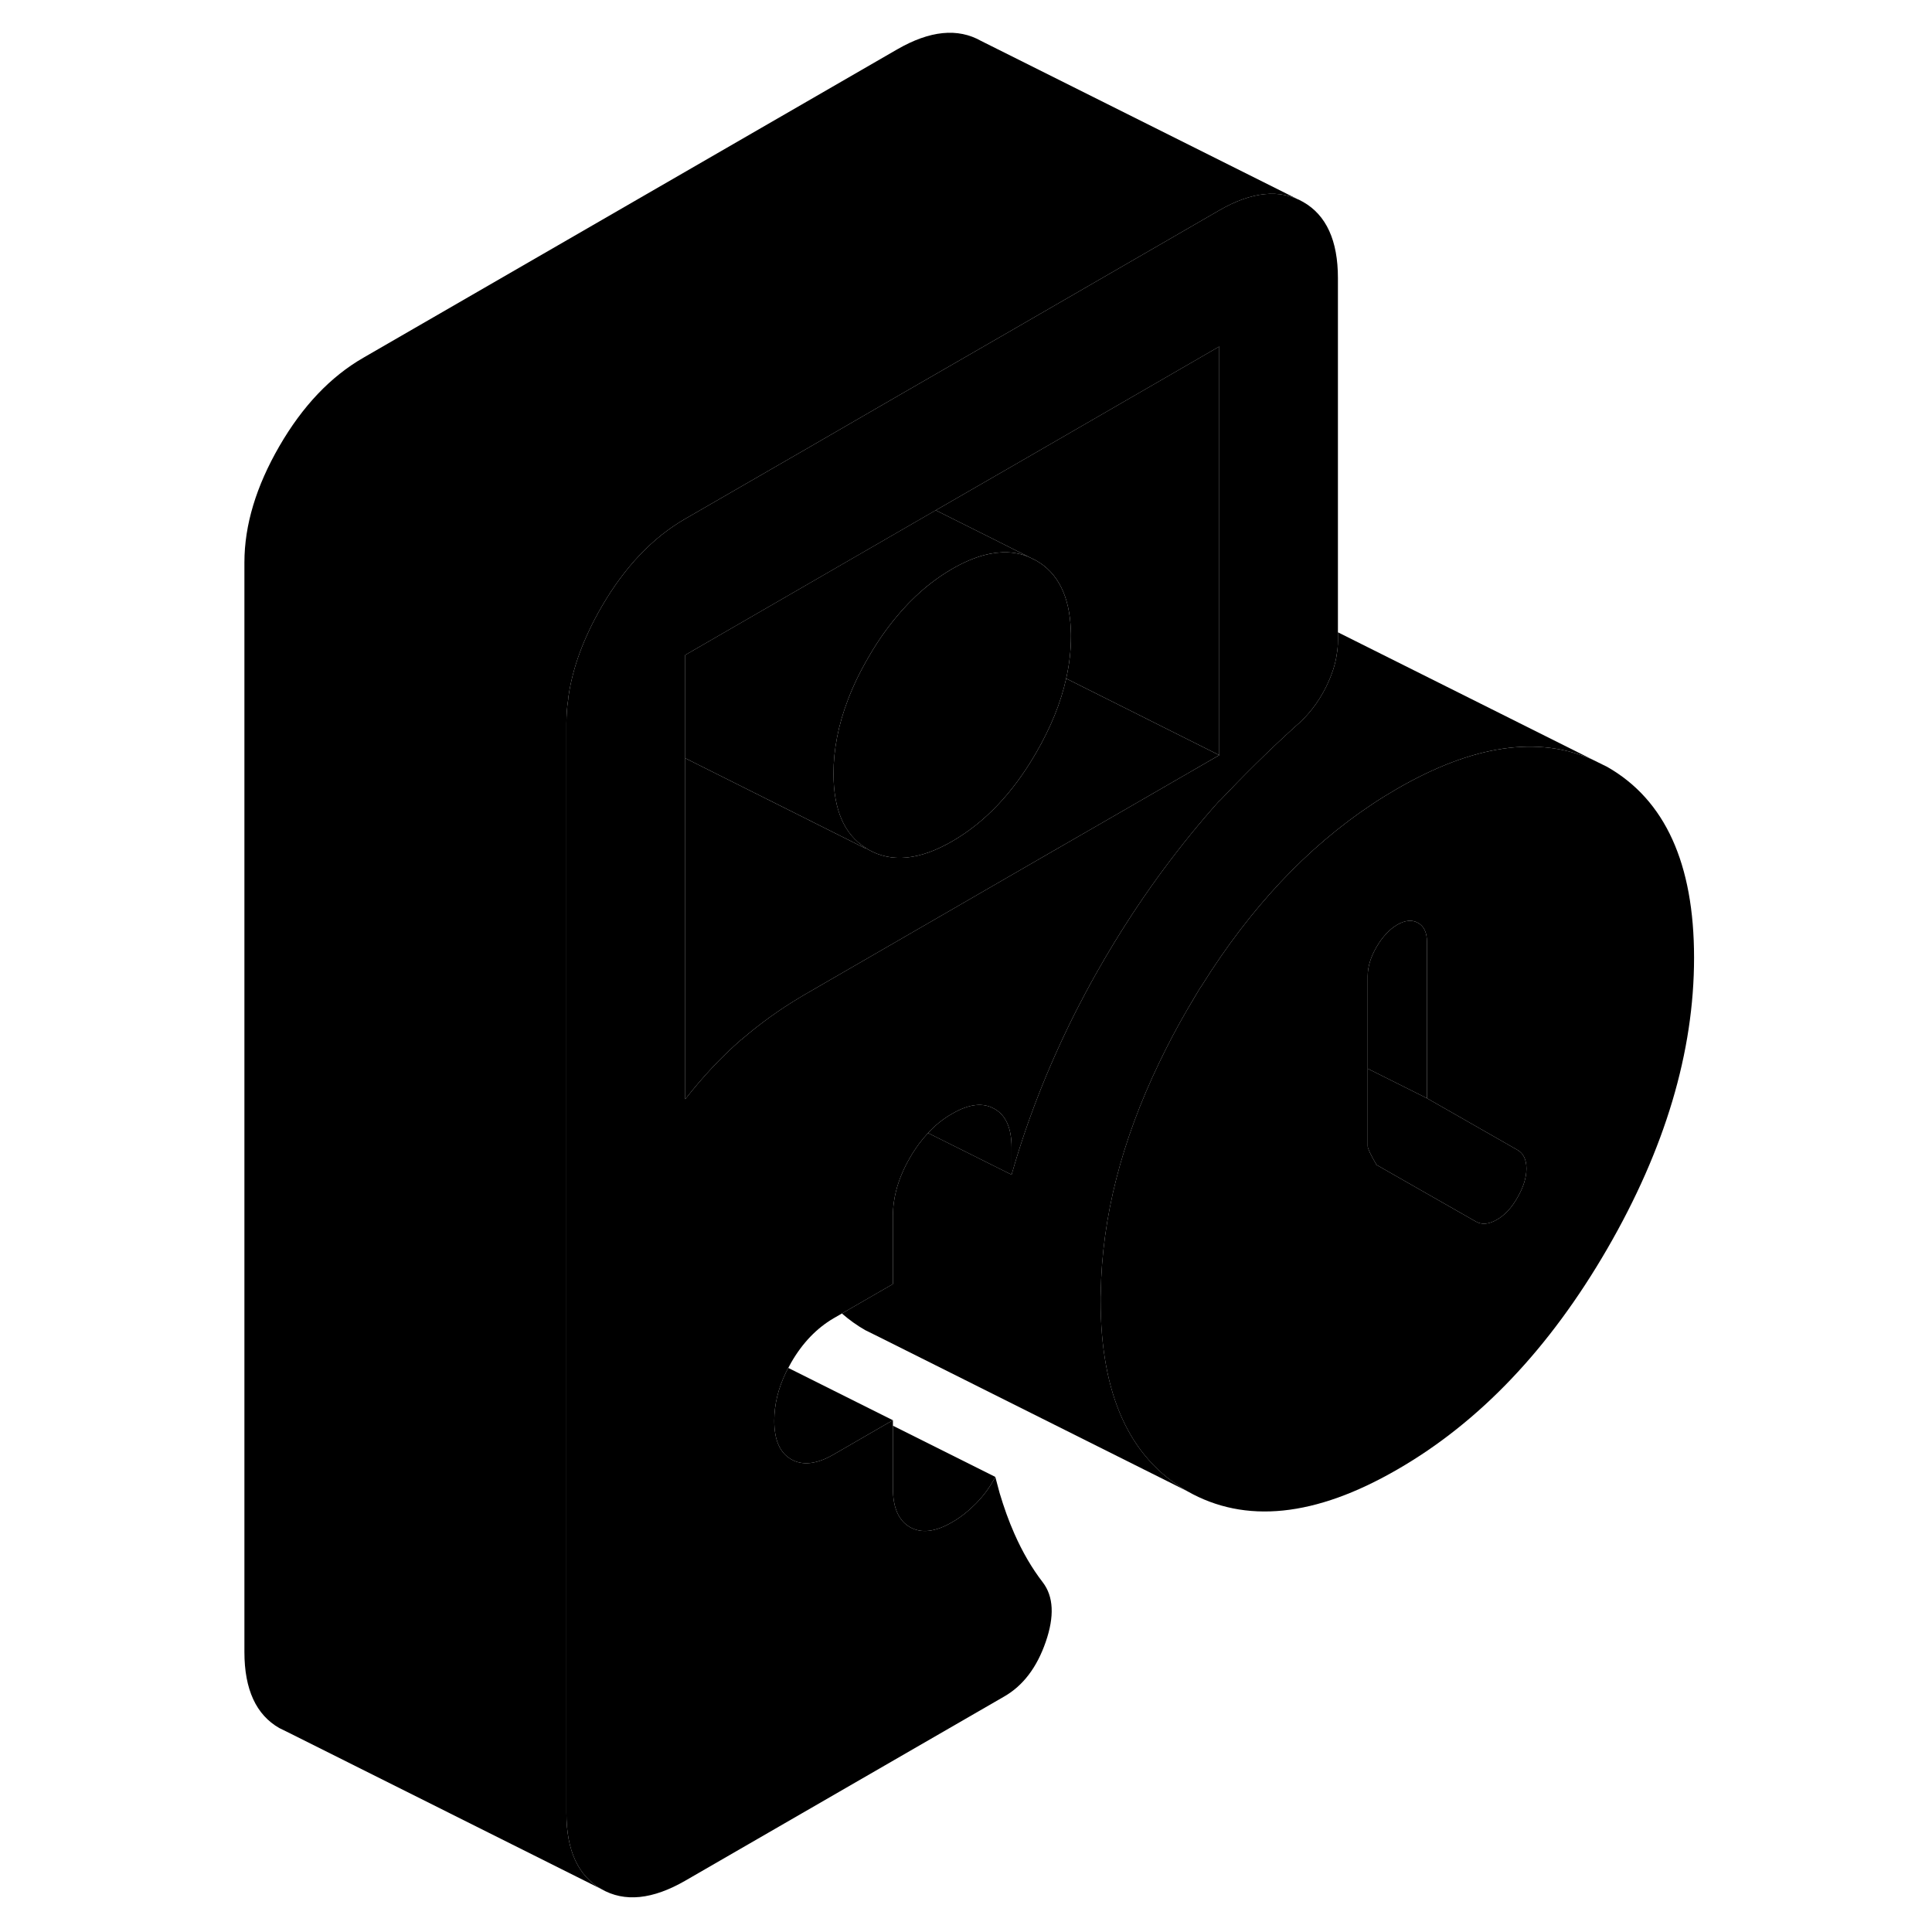 <svg width="24" height="24" viewBox="0 0 95 120" class="pr-icon-iso-duotone-secondary" xmlns="http://www.w3.org/2000/svg" stroke-width="1px" stroke-linecap="round" stroke-linejoin="round">
    <path d="M51.401 34.593C50.56 34.243 49.63 34.213 48.611 34.483C47.99 34.653 47.331 34.933 46.641 35.333C45.73 35.863 44.871 36.523 44.081 37.323C43.981 37.423 43.88 37.523 43.781 37.633C43.59 37.833 43.41 38.033 43.23 38.253C42.59 39.013 41.991 39.863 41.441 40.823C40.921 41.713 40.501 42.583 40.17 43.453C39.571 45.013 39.27 46.553 39.27 48.043C39.27 50.283 39.931 51.823 41.27 52.663C41.261 52.673 41.261 52.683 41.251 52.693L35.861 49.993L30.061 47.093V40.683L43.23 33.073L45.62 31.693L49.341 33.553L51.401 34.593Z" class="pr-icon-iso-duotone-primary-stroke" stroke-linejoin="round"/>
    <path d="M68.441 12.544C66.991 11.724 65.261 11.894 63.231 13.064L50.601 20.364L43.231 24.614L37.771 27.774L34.011 29.944L30.061 32.224C28.031 33.394 26.291 35.224 24.851 37.714C23.761 39.604 23.071 41.454 22.811 43.244C22.801 43.314 22.791 43.384 22.791 43.444C22.711 43.944 22.681 44.444 22.681 44.934V112.614C22.681 114.934 23.411 116.514 24.851 117.334C26.291 118.164 28.031 117.984 30.061 116.814L49.871 105.374C51.041 104.704 51.901 103.574 52.451 101.984C53.001 100.394 52.941 99.164 52.271 98.284C51.591 97.404 51.011 96.404 50.511 95.274C50.151 94.464 49.851 93.614 49.591 92.744L49.321 91.734C49.011 92.334 48.611 92.884 48.121 93.384C47.631 93.874 47.141 94.264 46.641 94.544C45.601 95.154 44.721 95.254 44.021 94.854C43.311 94.444 42.961 93.644 42.961 92.444V88.214L42.641 88.394L39.271 90.344C38.231 90.944 37.351 91.044 36.651 90.644C35.941 90.244 35.591 89.444 35.591 88.244C35.591 87.244 35.831 86.244 36.321 85.234C36.361 85.144 36.411 85.054 36.461 84.964C36.521 84.844 36.581 84.734 36.651 84.614C37.351 83.404 38.231 82.494 39.271 81.884L39.791 81.584L42.961 79.754V75.524C42.961 74.334 43.311 73.124 44.021 71.904C44.351 71.324 44.731 70.814 45.141 70.374C45.591 69.884 46.091 69.484 46.641 69.174C47.691 68.564 48.561 68.464 49.271 68.874C49.981 69.274 50.331 70.074 50.331 71.274V72.964C51.291 69.594 52.591 66.284 54.211 63.044C54.661 62.154 55.131 61.264 55.631 60.384C55.981 59.764 56.341 59.154 56.711 58.544C56.711 58.544 56.711 58.524 56.731 58.514C58.641 55.384 60.801 52.464 63.231 49.744V49.764C63.971 48.984 64.721 48.214 65.491 47.454C66.261 46.694 67.071 45.924 67.931 45.144C68.731 44.474 69.381 43.644 69.871 42.654C70.211 41.954 70.441 41.284 70.531 40.624C70.581 40.344 70.601 40.064 70.601 39.794V17.274C70.601 14.944 69.881 13.364 68.441 12.544ZM63.231 46.904L56.131 51.004L52.451 53.124L37.431 61.804C37.351 61.854 37.261 61.904 37.181 61.954C35.921 62.704 34.711 63.574 33.561 64.564H33.551C32.321 65.634 31.161 66.864 30.061 68.274V40.684L43.231 33.074L45.621 31.694L50.601 28.824L63.231 21.524V46.904Z" class="pr-icon-iso-duotone-primary-stroke" stroke-linejoin="round"/>
    <path d="M63.231 21.523V46.903L53.721 42.143C53.921 41.263 54.021 40.393 54.021 39.533C54.021 39.403 54.021 39.273 54.011 39.153C53.941 37.043 53.211 35.583 51.851 34.813L51.401 34.593L49.341 33.553L45.621 31.694L50.601 28.823L63.231 21.523Z" class="pr-icon-iso-duotone-primary-stroke" stroke-linejoin="round"/>
    <path d="M49.271 68.874C48.561 68.464 47.691 68.564 46.641 69.174C46.091 69.484 45.591 69.884 45.141 70.374L50.331 72.964V71.274C50.331 70.074 49.981 69.274 49.271 68.874Z" class="pr-icon-iso-duotone-primary-stroke" stroke-linejoin="round"/>
    <path d="M87.33 47.634L86.44 47.194C83.03 45.674 78.98 46.274 74.29 48.984C73.76 49.294 73.23 49.614 72.71 49.964C68.69 52.634 65.16 56.384 62.14 61.224C62.06 61.334 61.99 61.444 61.92 61.564C61.7 61.934 61.47 62.314 61.25 62.694C60.61 63.794 60.03 64.894 59.51 65.984C57.16 70.864 55.94 75.624 55.87 80.294C55.86 80.454 55.86 80.614 55.86 80.774C55.86 86.624 57.66 90.574 61.25 92.624C64.84 94.664 69.19 94.224 74.29 91.274C79.39 88.334 83.74 83.764 87.33 77.564C90.92 71.364 92.721 65.334 92.721 59.484C92.721 53.634 90.92 49.684 87.33 47.634ZM81.75 74.384C81.39 75.024 80.96 75.484 80.46 75.764C79.97 76.044 79.54 76.084 79.17 75.874L73 72.354C72.63 71.724 72.45 71.334 72.45 71.194V60.614C72.45 60.054 72.63 59.454 73 58.814C73.37 58.184 73.8 57.724 74.29 57.434C74.78 57.154 75.21 57.114 75.58 57.324C75.95 57.534 76.13 57.924 76.13 58.494V68.214L81.75 71.424C82.12 71.634 82.31 72.024 82.31 72.584C82.31 73.144 82.12 73.744 81.75 74.384Z" class="pr-icon-iso-duotone-primary-stroke" stroke-linejoin="round"/>
    <path d="M82.31 72.584C82.31 73.144 82.12 73.744 81.75 74.384C81.39 75.024 80.96 75.484 80.46 75.764C79.97 76.044 79.54 76.084 79.17 75.874L73 72.354C72.63 71.724 72.45 71.334 72.45 71.194V66.374L76.13 68.214L81.75 71.424C82.12 71.634 82.31 72.024 82.31 72.584Z" class="pr-icon-iso-duotone-primary-stroke" stroke-linejoin="round"/>
    <path d="M76.13 58.494V68.214L72.45 66.374V60.614C72.45 60.054 72.63 59.455 73 58.815C73.37 58.184 73.8 57.724 74.29 57.434C74.78 57.154 75.21 57.114 75.58 57.325C75.95 57.535 76.13 57.924 76.13 58.494Z" class="pr-icon-iso-duotone-primary-stroke" stroke-linejoin="round"/>
    <path d="M63.23 46.904L56.13 51.005L52.451 53.124L37.431 61.804C37.35 61.855 37.261 61.904 37.181 61.955C35.92 62.705 34.711 63.575 33.56 64.564H33.55C32.321 65.635 31.16 66.865 30.061 68.275V47.094L35.861 49.995L41.251 52.694C41.251 52.694 41.261 52.675 41.27 52.665C41.331 52.705 41.381 52.745 41.441 52.775C42.881 53.594 44.62 53.425 46.641 52.255C48.67 51.084 50.411 49.255 51.851 46.765C52.761 45.195 53.391 43.645 53.721 42.145L63.23 46.904Z" class="pr-icon-iso-duotone-primary-stroke" stroke-linejoin="round"/>
    <path d="M54.02 39.534C54.02 40.394 53.921 41.264 53.721 42.144C53.391 43.644 52.761 45.194 51.851 46.764C50.411 49.254 48.67 51.084 46.641 52.254C44.62 53.424 42.881 53.594 41.441 52.774C41.381 52.744 41.331 52.704 41.27 52.664C39.931 51.824 39.27 50.284 39.27 48.044C39.27 46.554 39.571 45.014 40.17 43.454C40.501 42.584 40.921 41.714 41.441 40.824C41.991 39.864 42.59 39.014 43.23 38.254C43.41 38.034 43.59 37.834 43.781 37.634C43.88 37.524 43.981 37.424 44.081 37.324C44.871 36.524 45.73 35.864 46.641 35.334C47.331 34.934 47.99 34.654 48.611 34.484C49.63 34.214 50.56 34.244 51.401 34.594L51.851 34.814C53.211 35.584 53.941 37.044 54.011 39.154C54.02 39.274 54.02 39.404 54.02 39.534Z" class="pr-icon-iso-duotone-primary-stroke" stroke-linejoin="round"/>
    <path d="M68.441 12.544C66.991 11.724 65.261 11.894 63.231 13.064L50.601 20.364L43.231 24.614L37.771 27.774L34.011 29.944L30.061 32.224C28.031 33.394 26.291 35.224 24.851 37.714C23.761 39.604 23.071 41.454 22.811 43.244C22.801 43.314 22.791 43.384 22.791 43.444C22.711 43.944 22.681 44.444 22.681 44.934V112.614C22.681 114.934 23.411 116.514 24.851 117.334L5.301 107.554L4.851 107.334C3.411 106.514 2.681 104.934 2.681 102.614V34.934C2.681 32.614 3.411 30.204 4.851 27.714C6.291 25.224 8.031 23.394 10.061 22.224L43.231 3.064C45.261 1.894 46.991 1.724 48.441 2.544L68.441 12.544Z" class="pr-icon-iso-duotone-primary-stroke" stroke-linejoin="round"/>
    <path d="M42.961 88.214L42.641 88.394L39.271 90.344C38.231 90.944 37.351 91.044 36.651 90.644C35.941 90.244 35.591 89.444 35.591 88.244C35.591 87.244 35.831 86.244 36.321 85.234C36.361 85.144 36.411 85.054 36.461 84.964L42.961 88.214Z" class="pr-icon-iso-duotone-primary-stroke" stroke-linejoin="round"/>
    <path d="M49.321 91.734C49.011 92.334 48.611 92.884 48.121 93.384C47.631 93.874 47.141 94.264 46.641 94.544C45.601 95.154 44.721 95.254 44.021 94.854C43.311 94.444 42.961 93.644 42.961 92.444V88.554L49.321 91.734Z" class="pr-icon-iso-duotone-primary-stroke" stroke-linejoin="round"/>
    <path d="M86.441 47.194C83.031 45.673 78.981 46.273 74.291 48.983C73.761 49.293 73.231 49.613 72.711 49.963C68.691 52.633 65.161 56.383 62.141 61.223C62.061 61.333 61.991 61.443 61.921 61.563C61.701 61.933 61.471 62.313 61.251 62.694C60.611 63.794 60.031 64.893 59.511 65.983C57.161 70.863 55.941 75.624 55.871 80.293C55.861 80.454 55.861 80.613 55.861 80.773C55.861 86.623 57.661 90.573 61.251 92.623L42.141 83.063L41.251 82.623C40.721 82.323 40.241 81.973 39.791 81.583L42.961 79.753V75.523C42.961 74.333 43.311 73.123 44.021 71.903C44.351 71.323 44.731 70.813 45.141 70.373L50.331 72.963C51.291 69.593 52.591 66.284 54.211 63.044C54.661 62.154 55.131 61.264 55.631 60.383C55.981 59.764 56.341 59.154 56.711 58.544C56.711 58.544 56.711 58.523 56.731 58.514C58.641 55.383 60.801 52.463 63.231 49.743V49.764C63.971 48.983 64.721 48.213 65.491 47.453C66.261 46.693 67.071 45.923 67.931 45.143C68.731 44.473 69.381 43.643 69.871 42.653C70.211 41.953 70.441 41.283 70.531 40.623C70.581 40.343 70.601 40.063 70.601 39.794V39.273L86.441 47.194Z" class="pr-icon-iso-duotone-primary-stroke" stroke-linejoin="round"/>
</svg>